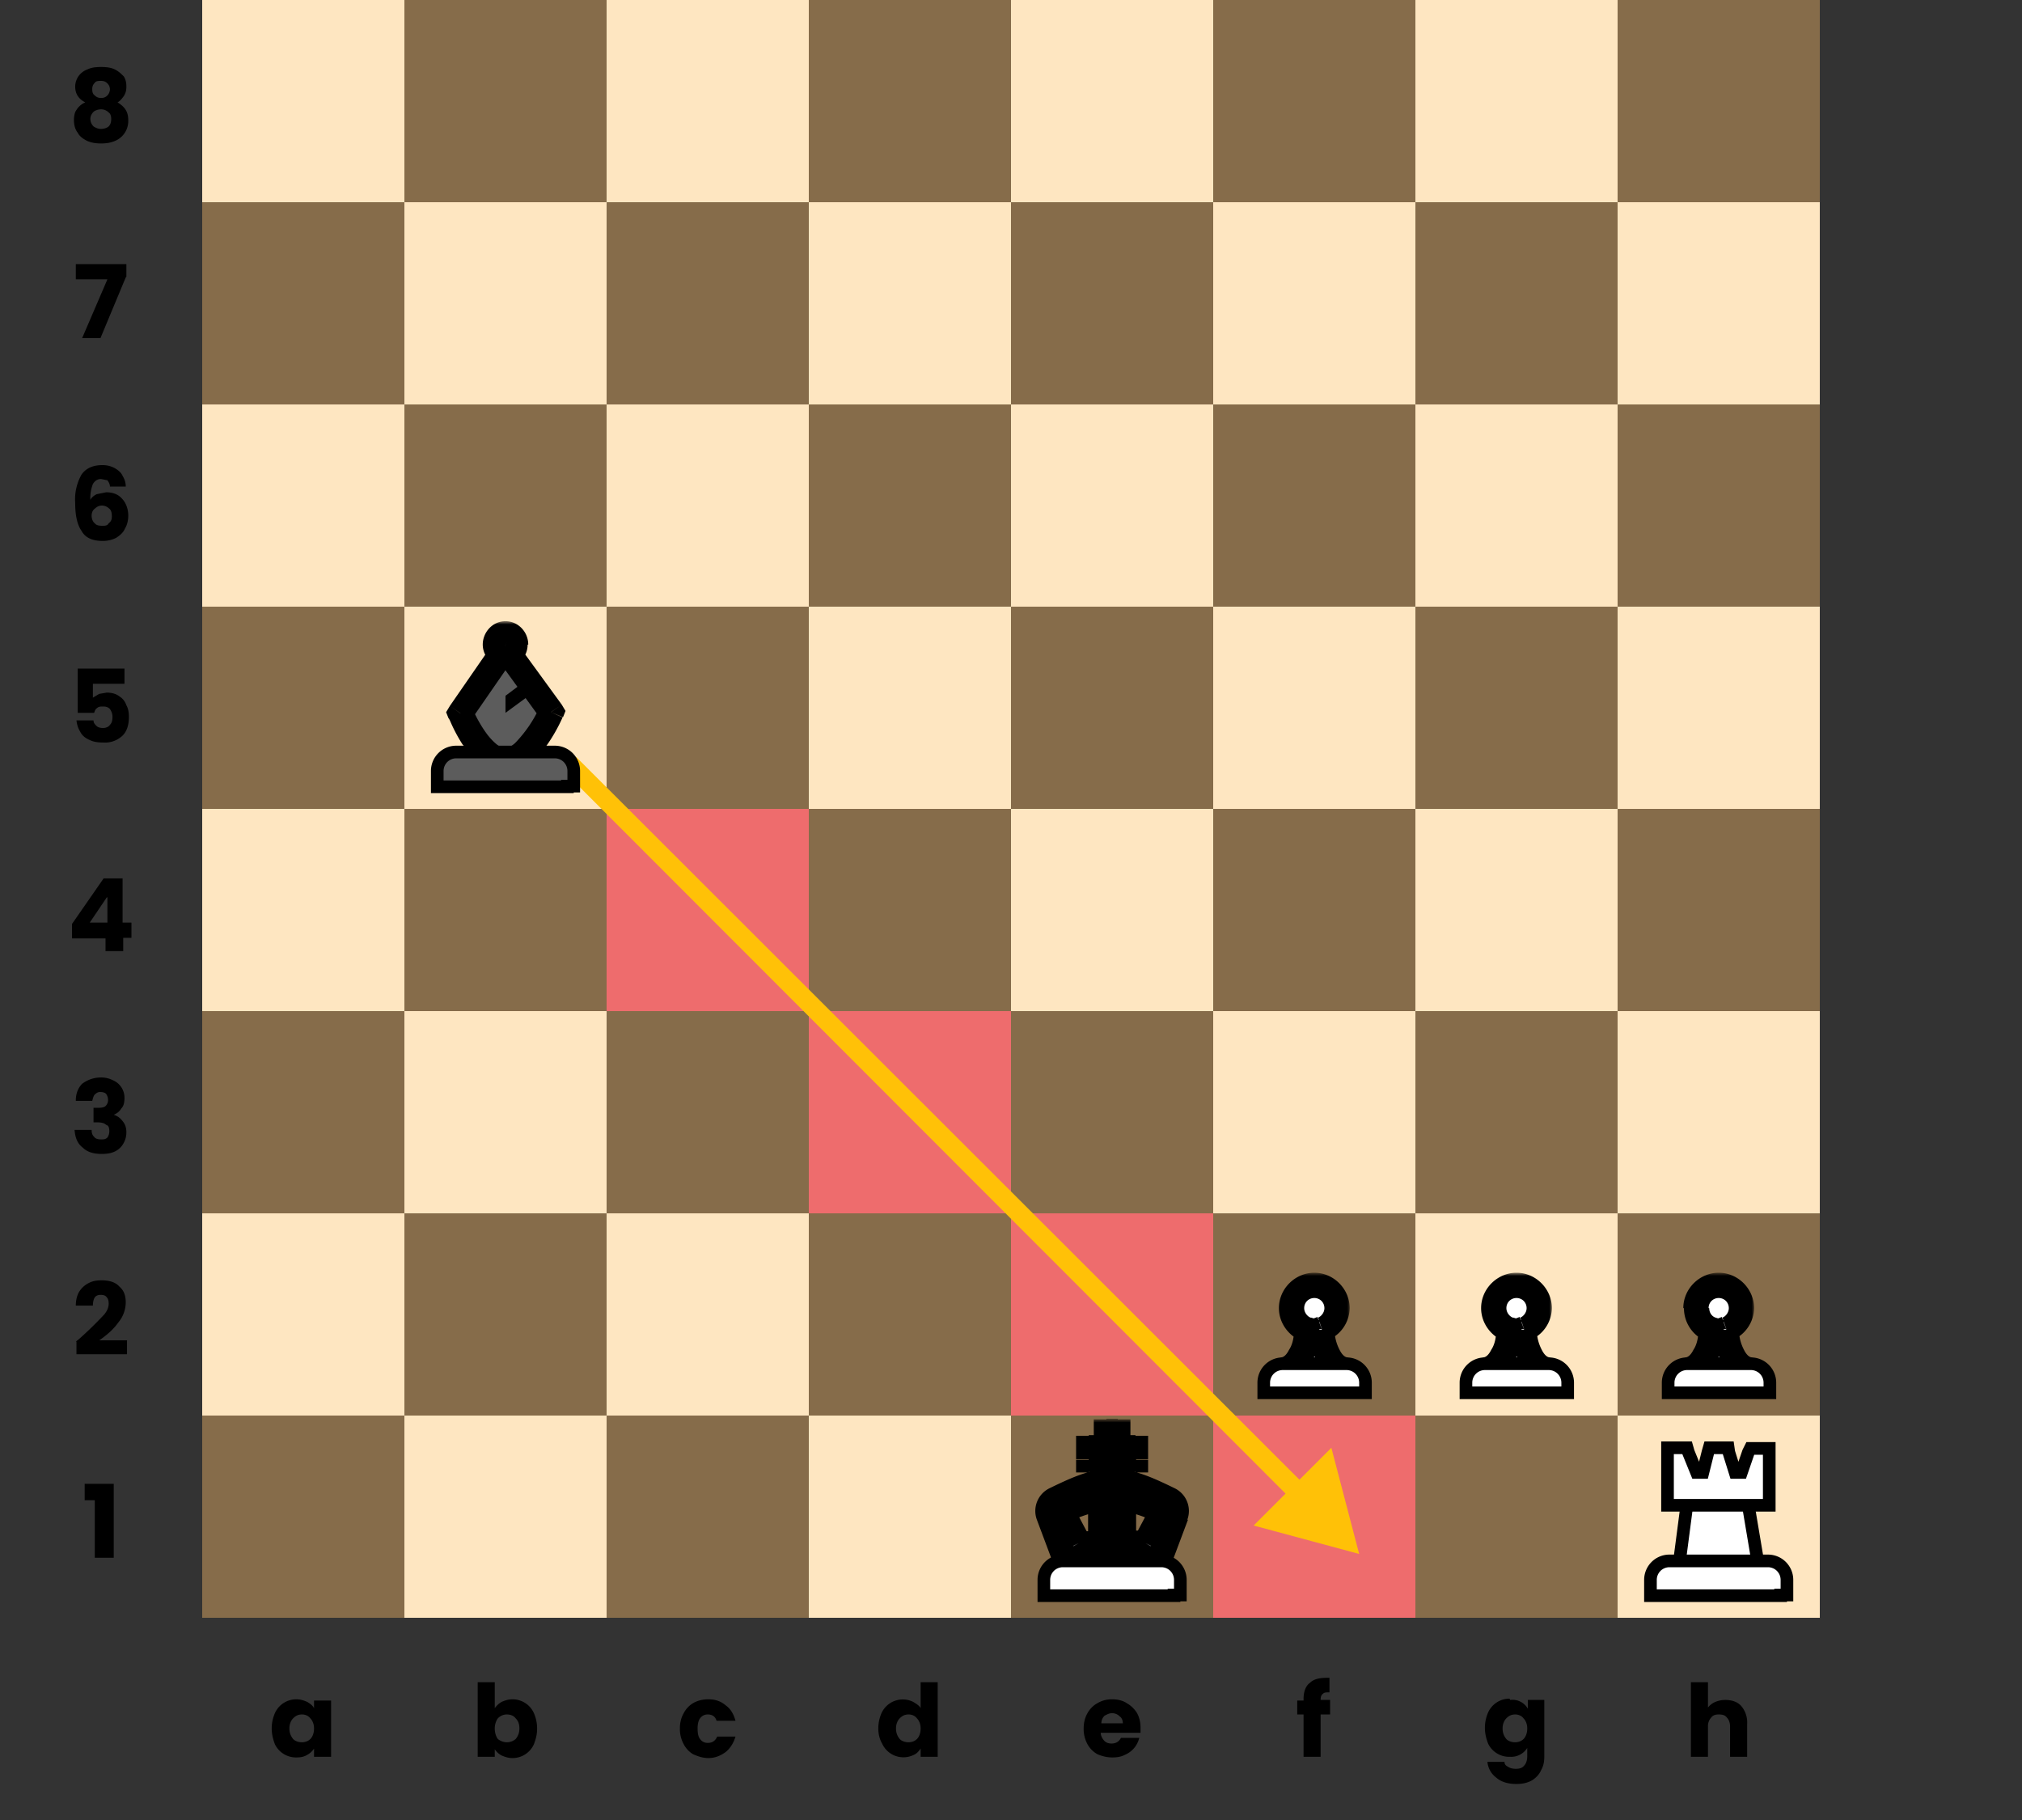 <svg width="320" height="288" fill="none" xmlns="http://www.w3.org/2000/svg"><rect width="100%" height="100%" fill="#333333" stroke="none"/><path fill="#FEE6C1" d="M32 0h256v256H32z"/><path d="M32 224h32v32H32v-32zM32 96h32v32H32V96zM32 160h32v32H32v-32zM32 32h32v32H32V32zM64 192h32v32H64v-32zM64 64h32v32H64V64zM64 128h32v32H64v-32zM64 0h32v32H64V0zM160 224h32v32h-32v-32zM160 96h32v32h-32V96zM160 160h32v32h-32v-32zM160 32h32v32h-32V32zM192 192h32v32h-32v-32zM192 64h32v32h-32V64zM192 128h32v32h-32v-32zM192 0h32v32h-32V0zM96 224h32v32H96v-32zM96 96h32v32H96V96zM96 160h32v32H96v-32zM96 32h32v32H96V32zM128 192h32v32h-32v-32zM128 64h32v32h-32V64zM128 128h32v32h-32v-32zM128 0h32v32h-32V0zM224 224h32v32h-32v-32zM224 96h32v32h-32V96zM224 160h32v32h-32v-32zM224 32h32v32h-32V32zM256 192h32v32h-32v-32zM256 64h32v32h-32V64zM256 128h32v32h-32v-32zM256 0h32v32h-32V0z" fill="#866C4A"/><path d="M13.4 237.4v-2.6H18v11.7H15v-9.1h-1.6zM12 212.3l.5-.4a59 59 0 004-3.9c.5-.6.7-1.2.7-1.7s-.1-.8-.3-1c-.2-.3-.5-.4-1-.4-.3 0-.7.1-.9.4-.2.3-.3.8-.3 1.3H12c0-.9.2-1.7.6-2.3.4-.6.9-1 1.5-1.3.6-.3 1.2-.4 2-.4 1.2 0 2.2.3 2.8 1 .7.6 1 1.4 1 2.5a5 5 0 01-1.2 3.2c-.7 1-1.7 1.9-3 2.8h4.4v2.2h-8v-2zM12 174.1c0-1.1.4-2 1-2.6.8-.6 1.8-1 3-1 .8 0 1.4.2 2 .5a3 3 0 011.7 2.7c0 .7-.1 1.3-.5 1.7-.3.5-.7.8-1.2 1 .6.2 1 .5 1.4 1 .4.5.6 1 .6 1.8 0 .7-.2 1.3-.5 1.8a3 3 0 01-1.3 1.2c-.6.3-1.3.4-2.1.4-1.3 0-2.3-.3-3-1-.8-.6-1.2-1.5-1.3-2.8h2.7c0 .5.1.8.4 1.1.2.3.6.4 1.1.4.4 0 .7 0 1-.3.2-.3.3-.6.3-1 0-.5-.1-.9-.5-1-.3-.3-.8-.4-1.5-.4h-.5v-2.3h.5c.5 0 1 0 1.3-.2.3-.2.5-.6.5-1s-.1-.7-.3-1c-.2-.2-.5-.3-1-.3-.3 0-.6.2-.8.4-.2.2-.3.6-.4 1H12zM11.4 148.4v-2.2l5-7.2h3v7h1.4v2.4h-1.3v2.1h-2.8v-2h-5.3zm5.5-6.4l-2.7 4H17v-4zM19.7 108.2h-5v2.2l1-.6 1.2-.2c.8 0 1.5.2 2 .6.5.3.9.8 1.1 1.4.3.5.4 1.2.4 1.8 0 1.3-.3 2.3-1 3a4 4 0 01-3 1.1c-.9 0-1.6-.1-2.2-.4-.7-.3-1.2-.7-1.5-1.3-.3-.5-.5-1-.6-1.8h2.7c0 .4.2.6.5.9.2.2.6.3 1 .3.5 0 .9-.2 1.1-.5.3-.3.4-.7.4-1.3 0-.5-.2-.9-.4-1.2-.3-.3-.6-.4-1.1-.4-.4 0-.7 0-1 .3-.2.1-.3.4-.4.7h-2.6v-7h7.4v2.4zM17.4 77c0-.4-.2-.7-.4-1l-1-.2c-.6 0-1 .3-1.3.8a6 6 0 00-.4 2.5c.2-.4.6-.7 1-.9l1.5-.3c1 0 1.9.3 2.5 1 .6.6 1 1.6 1 2.7 0 .8-.2 1.5-.5 2-.3.7-.8 1.1-1.4 1.5-.6.3-1.3.5-2.1.5-1.7 0-2.8-.5-3.4-1.6-.7-1-1-2.5-1-4.4a8 8 0 011-4.5c.7-1 1.8-1.5 3.3-1.5a4 4 0 012 .5c.5.3 1 .7 1.2 1.2.3.5.5 1 .5 1.7h-2.5zm-1.3 3c-.4 0-.8.2-1.1.5-.3.2-.5.6-.5 1.1 0 .5.2 1 .5 1.2.2.3.6.4 1.2.4.4 0 .8 0 1-.4.4-.3.5-.6.5-1.1 0-.5-.1-1-.4-1.2-.3-.3-.7-.5-1.2-.5zM19.9 43.9l-4 9.6H13l4-9.3h-5v-2.4H20v2zM13.5 16.2c-1-.5-1.6-1.3-1.6-2.5a2.9 2.9 0 011.9-2.7c.6-.3 1.3-.4 2.2-.4.9 0 1.6.1 2.2.4.6.3 1 .7 1.4 1.1.3.5.4 1 .4 1.6 0 .6-.1 1-.4 1.5-.3.4-.6.8-1 1 .5.3 1 .7 1.3 1.2.3.5.4 1 .4 1.7a3.4 3.4 0 01-2.1 3.2c-.7.3-1.4.4-2.2.4-.8 0-1.5-.1-2.2-.4-.6-.3-1.2-.7-1.5-1.3-.4-.5-.6-1.2-.6-2 0-.6.1-1.2.4-1.6a3 3 0 011.4-1.2zm3.9-2c0-.5-.2-.8-.4-1-.3-.3-.6-.4-1-.4s-.8 0-1 .3c-.3.3-.4.6-.4 1 0 .5.1.8.4 1 .3.3.6.4 1 .4s.7-.1 1-.4c.2-.2.4-.6.4-1zM16 17.3c-.5 0-1 .2-1.2.4-.3.3-.5.7-.5 1.1 0 .5.2.9.5 1.2.3.2.7.4 1.2.4s1-.2 1.2-.4c.3-.3.4-.7.4-1.2 0-.4-.1-.8-.4-1-.3-.3-.7-.5-1.2-.5zM273 269c1.1 0 2 .3 2.6 1a4 4 0 01.9 2.8v5.2h-2.7v-4.8c0-.6-.2-1.1-.5-1.4-.3-.4-.7-.5-1.3-.5-.5 0-.9.1-1.2.5a2 2 0 00-.5 1.4v4.8h-2.7v-11.8h2.7v4a3 3 0 011.2-.9c.5-.2 1-.3 1.6-.3zM239 269a2.8 2.8 0 012.8 1.4V269h2.6v8.9c0 .8-.1 1.5-.5 2.2-.3.7-.8 1.2-1.4 1.6-.7.4-1.5.6-2.5.6-1.3 0-2.4-.3-3.2-1a3.5 3.5 0 01-1.4-2.5h2.7c0 .4.2.6.6.8.3.2.7.3 1.2.3s1-.1 1.3-.5c.3-.3.5-.8.5-1.5v-1.3a3 3 0 01-2.7 1.4 3.7 3.7 0 01-3.5-2.1c-.3-.8-.5-1.6-.5-2.5 0-.9.2-1.7.5-2.4a3.7 3.7 0 013.4-2.2zm2.7 4.5c0-.6-.2-1.2-.6-1.6-.3-.4-.8-.6-1.3-.6-.6 0-1 .2-1.4.6-.4.4-.6 1-.6 1.6 0 .7.2 1.2.6 1.7.3.3.8.5 1.4.5.5 0 1-.2 1.3-.5.4-.4.6-1 .6-1.7zM210.6 271.3H209v6.7h-2.7v-6.7h-1v-2.2h1v-.3c0-1 .3-2 1-2.5.6-.6 1.5-.8 2.7-.8h.4v2.3c-.5 0-.8 0-1 .2-.3.2-.4.5-.4 1h1.5v2.3zM180.5 273.4v.8h-6.3c0 .5.3 1 .6 1.3.3.3.7.4 1.1.4.7 0 1.2-.3 1.5-.9h2.9a4 4 0 01-.8 1.6 4 4 0 01-1.5 1.1c-.6.3-1.2.4-2 .4s-1.6-.2-2.3-.5a4 4 0 01-1.6-1.6 5 5 0 01-.6-2.5c0-.9.2-1.7.6-2.4a4 4 0 011.6-1.6c.7-.4 1.4-.6 2.3-.6.9 0 1.7.2 2.3.6.7.4 1.2.9 1.6 1.5.4.7.6 1.5.6 2.4zm-2.8-.7c0-.5-.2-.9-.5-1.1-.3-.3-.7-.5-1.2-.5s-.8.2-1.2.4c-.3.3-.5.7-.5 1.2h3.4zM139 273.5c0-.9.2-1.7.5-2.4a3.7 3.7 0 015-1.8c.5.3 1 .6 1.2 1v-4.1h2.7V278h-2.7v-1.3c-.3.4-.6.8-1.1 1a3.7 3.7 0 01-5-1.8c-.4-.7-.6-1.5-.6-2.4zm6.7 0c0-.6-.2-1.2-.6-1.6-.3-.4-.8-.6-1.3-.6-.6 0-1 .2-1.4.6-.4.4-.6 1-.6 1.6 0 .7.2 1.2.6 1.7.3.3.8.5 1.4.5.5 0 1-.2 1.3-.5.4-.4.6-1 .6-1.7zM107.6 273.5c0-.9.2-1.7.6-2.4a4 4 0 011.5-1.6c.7-.4 1.5-.6 2.4-.6 1.1 0 2 .3 2.8 1 .7.5 1.2 1.3 1.5 2.4h-3c-.2-.7-.7-1-1.4-1-.5 0-.9.2-1.2.6-.3.4-.4 1-.4 1.6 0 .8.1 1.3.4 1.7.3.4.7.6 1.2.6.7 0 1.2-.3 1.5-1h2.9c-.3 1-.8 1.8-1.5 2.4-.8.6-1.7 1-2.8 1-.9 0-1.7-.3-2.4-.6a4 4 0 01-1.5-1.6 5 5 0 01-.6-2.5zM78.3 270.3c.3-.4.6-.7 1.1-1 .5-.2 1-.4 1.7-.4a3.7 3.7 0 013.4 2.2c.3.7.5 1.5.5 2.4 0 1-.2 1.7-.5 2.5a3.7 3.7 0 01-3.4 2.2c-.7 0-1.2-.2-1.7-.4a3 3 0 01-1.1-1v1.2h-2.7v-11.8h2.7v4.1zm3.9 3.2c0-.7-.2-1.2-.6-1.6-.3-.4-.8-.6-1.4-.6-.5 0-1 .2-1.4.6-.3.4-.5 1-.5 1.6 0 .7.2 1.3.5 1.7.4.3.9.5 1.4.5.6 0 1-.2 1.4-.5.4-.5.6-1 .6-1.7zM43 273.5c0-.9.2-1.7.5-2.4a3.7 3.7 0 013.4-2.2c.7 0 1.2.2 1.7.4.5.3.9.6 1.1 1v-1.2h2.7v8.9h-2.7v-1.3a3 3 0 01-1.1 1c-.5.3-1 .4-1.7.4a3.7 3.7 0 01-3.4-2.1c-.3-.8-.5-1.6-.5-2.5zm6.7 0c0-.6-.2-1.2-.6-1.6-.3-.4-.8-.6-1.3-.6-.6 0-1 .2-1.4.6-.4.4-.6 1-.6 1.6 0 .7.2 1.2.6 1.7.3.3.8.5 1.4.5.5 0 1-.2 1.3-.5.4-.4.6-1 .6-1.7z" fill="#000"/><mask id="a" maskUnits="userSpaceOnUse" x="265.7" y="201.4" width="12" height="18" fill="#000"><path fill="#fff" d="M265.7 201.4h12v18h-12z"/><path fill-rule="evenodd" clip-rule="evenodd" d="M273.2 210.4a3.6 3.6 0 10-2.4 0c0 2.8-1.4 6.4-4.1 6.4h10.6c-2.7 0-4.1-3.6-4.1-6.4z"/></mask><path fill-rule="evenodd" clip-rule="evenodd" d="M273.2 210.4a3.6 3.6 0 10-2.4 0c0 2.8-1.4 6.4-4.1 6.4h10.6c-2.7 0-4.1-3.6-4.1-6.4z" fill="#fff"/><path d="M273.2 210.4l-.7-2-1.3.5v1.4h2zm-2.4 0h2v-1.5l-1.3-.4-.7 1.9zm2.8-3.4c0 .7-.5 1.3-1 1.5l1.2 3.7a5.6 5.6 0 003.8-5.2h-4zm-1.6-1.6c.9 0 1.6.7 1.6 1.6h4c0-3-2.5-5.6-5.6-5.6v4zm-1.6 1.6c0-.9.7-1.6 1.6-1.6v-4c-3 0-5.6 2.5-5.6 5.6h4zm1.1 1.5c-.6-.2-1-.8-1-1.5h-4c0 2.4 1.5 4.5 3.7 5.3l1.3-3.8zm-4.8 10.3c2.3 0 4-1.6 4.8-3.2 1-1.6 1.4-3.5 1.3-5.3h-4c0 1.2-.2 2.4-.8 3.3-.5 1-1 1.2-1.3 1.2v4zm10.6-4h-10.6v4h10.6v-4zm-6.1-4.5c0 1.8.4 3.7 1.3 5.3.9 1.6 2.5 3.2 4.8 3.2v-4c-.3 0-.8-.2-1.3-1.2a7 7 0 01-.8-3.2h-4z" fill="#000" mask="url(#a)"/><path d="M279.1 220.4h1v-1.6a3 3 0 00-3-3H267a3 3 0 00-3 3v1.6H279z" fill="#fff" stroke="#000" stroke-width="2"/><mask id="b" maskUnits="userSpaceOnUse" x="233.7" y="201.4" width="12" height="18" fill="#000"><path fill="#fff" d="M233.7 201.4h12v18h-12z"/><path fill-rule="evenodd" clip-rule="evenodd" d="M241.2 210.4a3.6 3.6 0 10-2.4 0c0 2.8-1.4 6.4-4.1 6.4h10.6c-2.7 0-4.1-3.6-4.1-6.4z"/></mask><path fill-rule="evenodd" clip-rule="evenodd" d="M241.2 210.4a3.6 3.6 0 10-2.4 0c0 2.8-1.4 6.4-4.1 6.4h10.6c-2.7 0-4.1-3.6-4.1-6.4z" fill="#fff"/><path d="M241.2 210.4l-.7-2-1.3.5v1.4h2zm-2.4 0h2v-1.5l-1.3-.4-.7 1.9zm2.8-3.4c0 .7-.5 1.3-1 1.5l1.2 3.7a5.6 5.6 0 003.8-5.2h-4zm-1.6-1.6c.9 0 1.6.7 1.6 1.6h4c0-3-2.5-5.6-5.6-5.6v4zm-1.6 1.6c0-.9.7-1.6 1.6-1.6v-4c-3 0-5.6 2.5-5.6 5.6h4zm1 1.5c-.5-.2-1-.8-1-1.5h-4c0 2.4 1.6 4.5 3.8 5.3l1.3-3.8zm-4.7 10.3c2.3 0 4-1.6 4.8-3.2 1-1.6 1.4-3.5 1.3-5.3h-4c0 1.2-.2 2.4-.8 3.3-.5 1-1 1.2-1.3 1.2v4zm10.6-4h-10.6v4h10.6v-4zm-6.1-4.5c0 1.8.4 3.7 1.3 5.3.9 1.6 2.5 3.2 4.8 3.2v-4c-.3 0-.8-.2-1.3-1.2a7 7 0 01-.8-3.2h-4z" fill="#000" mask="url(#b)"/><path d="M247.1 220.4h1v-1.6a3 3 0 00-3-3H235a3 3 0 00-3 3v1.6H247z" fill="#fff" stroke="#000" stroke-width="2"/><mask id="c" maskUnits="userSpaceOnUse" x="201.7" y="201.4" width="12" height="18" fill="#000"><path fill="#fff" d="M201.7 201.4h12v18h-12z"/><path fill-rule="evenodd" clip-rule="evenodd" d="M209.2 210.4a3.6 3.6 0 10-2.4 0c0 2.8-1.4 6.4-4.1 6.4h10.6c-2.7 0-4.1-3.6-4.1-6.4z"/></mask><path fill-rule="evenodd" clip-rule="evenodd" d="M209.2 210.4a3.6 3.6 0 10-2.4 0c0 2.8-1.4 6.4-4.1 6.4h10.6c-2.7 0-4.1-3.6-4.1-6.4z" fill="#fff"/><path d="M209.2 210.4l-.7-2-1.3.5v1.4h2zm-2.4 0h2v-1.5l-1.3-.4-.7 1.9zm2.8-3.4c0 .7-.5 1.3-1 1.5l1.2 3.7a5.6 5.6 0 003.8-5.2h-4zm-1.6-1.6c.9 0 1.6.7 1.6 1.6h4c0-3-2.5-5.6-5.6-5.6v4zm-1.6 1.6c0-.9.7-1.6 1.6-1.6v-4c-3 0-5.6 2.5-5.6 5.6h4zm1 1.5c-.5-.2-1-.8-1-1.5h-4c0 2.4 1.6 4.5 3.8 5.3l1.3-3.8zm-4.7 10.3c2.3 0 4-1.6 4.8-3.2 1-1.6 1.4-3.5 1.3-5.3h-4c0 1.2-.2 2.4-.8 3.3-.5 1-1 1.2-1.3 1.2v4zm10.6-4h-10.6v4h10.6v-4zm-6.1-4.5c0 1.8.4 3.7 1.3 5.3.9 1.6 2.5 3.2 4.8 3.2v-4c-.3 0-.8-.2-1.3-1.2a7 7 0 01-.8-3.2h-4z" fill="#000" mask="url(#c)"/><path d="M215.1 220.4h1v-1.6a3 3 0 00-3-3H203a3 3 0 00-3 3v1.6H215z" fill="#fff" stroke="#000" stroke-width="2"/><mask id="d" maskUnits="userSpaceOnUse" x="162.8" y="224.6" width="26" height="26" fill="#000"><path fill="#fff" d="M162.8 224.6h26v26h-26z"/><path fill-rule="evenodd" clip-rule="evenodd" d="M183.1 247.9l3-8c.3-1-.1-2-1-2.5a23.7 23.7 0 00-8.2-2.8V231h2.8v-1.8H177v-2.6h-1.8v2.6h-2.8v1.8h2.8v3.6c-2.4.2-4.6 1.1-8.1 2.8a2 2 0 00-1 2.5l2.9 8H183zm-8.9-10.7l-4 1a2 2 0 00-1.2 2.9l1.7 3.2h3.5v-7.1zm7.6 1l-4-1v7.1h3.5l1.7-3.2a2 2 0 00-1.2-2.8z"/></mask><path fill-rule="evenodd" clip-rule="evenodd" d="M183.1 247.9l3-8c.3-1-.1-2-1-2.5a23.7 23.7 0 00-8.2-2.8V231h2.8v-1.8H177v-2.6h-1.8v2.6h-2.8v1.8h2.8v3.6c-2.4.2-4.6 1.1-8.1 2.8a2 2 0 00-1 2.5l2.9 8H183zm-8.9-10.7l-4 1a2 2 0 00-1.2 2.9l1.7 3.2h3.5v-7.1zm7.6 1l-4-1v7.1h3.5l1.7-3.2a2 2 0 00-1.2-2.8z" fill="#fff"/><path d="M175.2 235.6h1.6l.2-2h-2l.2 2zm10.8 4.3l2 .7-2-.7zm-2.9 8v2h1.4l.5-1.3-1.9-.7zm2-10.5l.8-1.8-.9 1.8zm-8.2-2.8h-2v1.8l1.9.2.1-2zm0-3.6v-2h-2v2h2zm2.8 0v2h2v-2h-2zm0-1.8h2v-2h-2v2zm-2.8 0h-2v2h2v-2zm0-2.6h2v-2h-2v2zm-1.8 0v-2h-2v2h2zm0 2.6v2h2v-2h-2zm-2.8 0v-2h-2v2h2zm0 1.8h-2v2h2v-2zm2.8 0h2v-2h-2v2zm0 3.6l.1 2 1.9-.2v-1.8h-2zm-8.1 2.8l.8 1.8-.8-1.8zm-1 2.5l1.8-.7-1.8.7zm2.9 8l-1.9.7.5 1.3h1.4v-2zm1.3-9.6l-.6-2 .6 2zm4-1.1h2v-2.4l-2.3.4.3 2zM169 241l1.8-1-1.8 1zm1.7 3.2l-1.8 1 .5 1h1.3v-2zm3.5 0v2h2v-2h-2zm3.6-7.1l.3-2-2.3-.4v2.4h2zm4 1l-.6 2 .6-2zm-4 6.1h-2v2h2v-2zm3.5 0v2h1.3l.5-1-1.8-1zm1.7-3.2l1.8.8-1.8-.8zm1.2-1.9l-3 8 3.8 1.4 3-8-3.8-1.4zm0 0l3.7 1.4a4 4 0 00-2-5l-1.7 3.6zm-7.4-2.6c2 .1 3.8 1 7.4 2.6l1.7-3.6c-3.5-1.7-6-2.8-8.8-3l-.3 4zm-1.9-5.6v3.6h4V231h-4zm4.8-2H177v4h2.8v-4zm-2 .2v1.8h4v-1.8h-4zm-.8 2h2.8v-4H177v4zm-2-4.6v2.6h4v-2.6h-4zm.2 2h1.8v-4h-1.8v4zm2 .6v-2.6h-4v2.6h4zm-4.8 2h2.8v-4h-2.8v4zm2-.2v-1.8h-4v1.8h4zm.8-2h-2.8v4h2.8v-4zm2 5.6V231h-4v3.6h4zm-9.3 4.6a22 22 0 017.4-2.6l-.3-4c-2.8.2-5.3 1.3-8.8 3l1.7 3.6zm0 0l-1.7-3.6a4 4 0 00-2 5l3.7-1.4zm3 8l-3-8-3.7 1.4 3 8 3.7-1.4zm12.3-1.3H169v4H183v-4zm-12.3-5.7c1.6-.6 2.8-.9 3.8-1l-.7-4c-1.3.2-2.7.6-4.3 1.2l1.2 3.8zm0 0l-1.2-3.8a4 4 0 00-2.4 5.5l3.6-1.7zm1.7 3.2l-1.7-3.2-3.6 1.7 1.7 3.3 3.6-1.8zm1.7-1h-3.5v4h3.5v-4zm-2-5.2v7.1h4v-7.1h-4zm5.2 2c1 .1 2.2.4 3.8 1l1.2-3.8c-1.6-.6-3-1-4.3-1.2l-.7 4zm2.4 5.1v-7.1h-4v7.1h4zm1.5-2h-3.5v4h3.5v-4zm-.1-2.1l-1.7 3.2 3.6 1.8 1.7-3.3-3.6-1.7zm0 0l3.6 1.7a4 4 0 00-2.4-5.5l-1.2 3.8z" fill="#000" mask="url(#d)"/><path d="M185.8 252.4h1V250a3 3 0 00-3-3h-15.6a3 3 0 00-3 3v2.5h20.6zM268 236.2h-.9v.9l-1.4 10.7-.2 1H278.5l-.2-1-1.8-10.7-.1-.9H268z" fill="#fff" stroke="#000" stroke-width="2"/><path d="M264.9 229.1h-1v9.1H280v-9H277l-.3.6-1.1 3.2h-1l-1-3.2-.1-.7h-3l-.2.7-.8 3.2h-1l-1.3-3.2-.2-.7H265zM281.8 252.4h1V250a3 3 0 00-3-3h-15.6a3 3 0 00-3 3v2.5h20.6z" fill="#fff" stroke="#000" stroke-width="2"/><path fill="#E94E58" fill-opacity=".8" d="M96 128h32v32H96zM128 160h32v32h-32zM160 192h32v32h-32zM192 224h32v32h-32z"/><path d="M215.1 245.9l-4.4-16.8-12.3 12.3 16.7 4.5zm-126-124l115.4 115.5 2.2-2.2L91.2 119.8l-2.1 2.1z" fill="#FFC107"/><mask id="e" maskUnits="userSpaceOnUse" x="69.9" y="98.3" width="20" height="25" fill="#000"><path fill="#fff" d="M69.9 98.3h20v25h-20z"/><path fill-rule="evenodd" clip-rule="evenodd" d="M80.6 103.5c.5-.3 1-.9 1-1.5 0-1-.8-1.7-1.6-1.7-.9 0-1.6.8-1.6 1.7 0 .7.4 1.2 1 1.5l-6.5 9.4s3.1 7.5 7 7.5c4-.1 7.3-7.7 7.3-7.7l-6.6-9.2z"/></mask><path fill-rule="evenodd" clip-rule="evenodd" d="M80.6 103.5c.5-.3 1-.9 1-1.5 0-1-.8-1.7-1.6-1.7-.9 0-1.6.8-1.6 1.7 0 .7.4 1.2 1 1.5l-6.5 9.4s3.1 7.5 7 7.5c4-.1 7.3-7.7 7.3-7.7l-6.6-9.2z" fill="#5C5C5C"/><path d="M80.6 103.5l-.9-1.9-2.2 1 1.5 2 1.6-1.1zm-1.2 0l1.6 1.1 1.4-2-2.2-1-.8 1.9zm-6.5 9.4l-1.7-1.2-.6 1 .4 1 1.9-.8zm7 7.5l.1 2v-2zm7.3-7.7l1.9.8.4-1-.6-1-1.7 1.2zM79.5 102c0-.1 0-.3.2-.4l1.7 3.7c1.3-.6 2.1-1.9 2.1-3.3h-4zm.5.3l-.4-.1v-.2h4c0-2-1.6-3.7-3.6-3.7v4zm.4-.3v.2l-.4.1v-4c-2.1 0-3.6 1.8-3.6 3.7h4zm-.2-.4c.2.1.2.3.2.4h-4c0 1.4.9 2.8 2.2 3.3l1.6-3.7zM74.5 114l6.5-9.4-3.3-2.3-6.5 9.4 3.3 2.3zm5.4 4.4c-.3 0-.8-.2-1.4-.7-.7-.6-1.3-1.3-1.9-2.2a21.3 21.3 0 01-1.8-3.3v-.1l-2 .8a505.5 505.5 0 00-1.8.7 4.6 4.6 0 00.2.4 25.1 25.1 0 002 3.8l2.7 3c1 .8 2.5 1.6 4.1 1.6v-4zm7.3-5.7l-1.8-.8a20.2 20.2 0 01-3.9 5.7c-.7.6-1.2.8-1.6.8l.1 4c1.6 0 3-.9 4-1.7 1.1-1 2-2 2.7-3a26.8 26.8 0 002.3-4.1v-.1l-1.8-.8zm-8.2-8l6.6 9.1 3.3-2.3-6.7-9.2-3.2 2.3z" fill="#000" mask="url(#e)"/><path d="M89.8 124.4h1V122a3 3 0 00-3-3H72.2a3 3 0 00-3 3v2.5h20.6z" fill="#5C5C5C" stroke="#000" stroke-width="2"/><path d="M80 110.1l3.6-2.7 1.3 1.8-4.9 3.6V110z" fill="#000"/></svg>